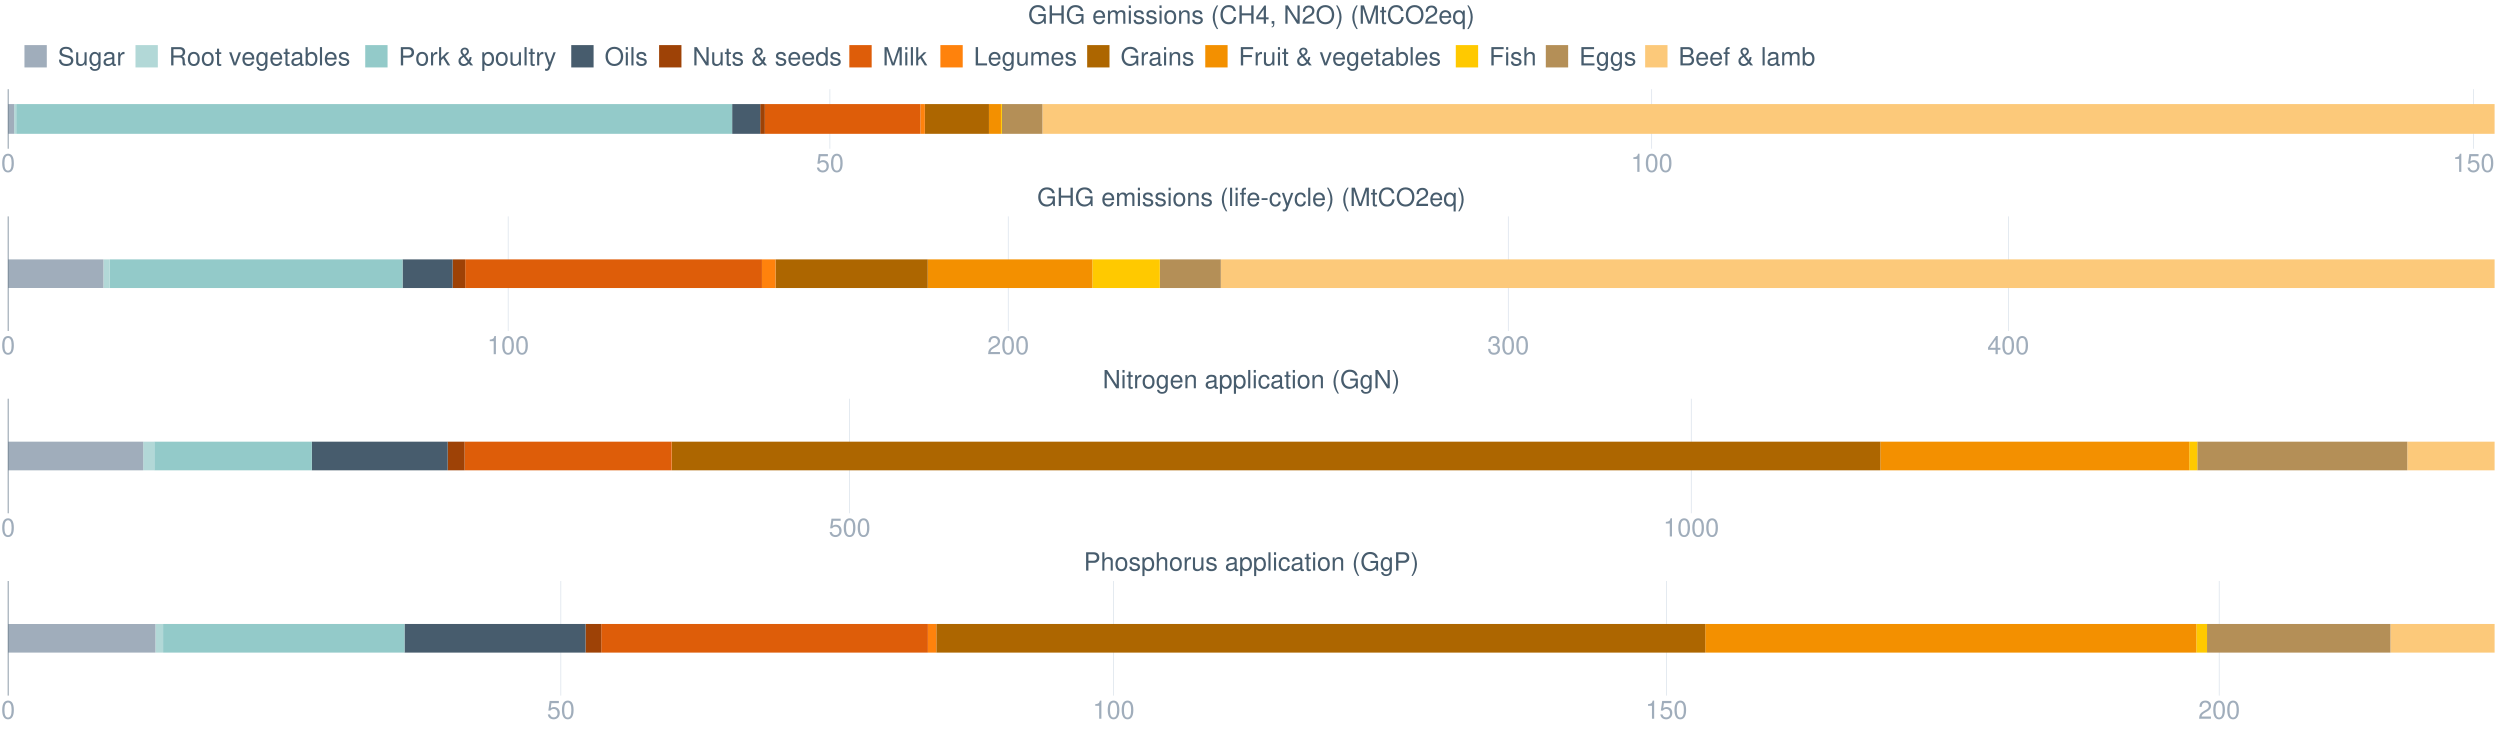 <?xml version="1.0" encoding="UTF-8"?>
<svg xmlns="http://www.w3.org/2000/svg" xmlns:xlink="http://www.w3.org/1999/xlink" width="2468.571pt" height="720pt" viewBox="0 0 2468.571 720" version="1.1">
<defs>
<g>
<symbol overflow="visible" id="glyph0-0">
<path style="stroke:none;" d=""/>
</symbol>
<symbol overflow="visible" id="glyph0-1">
<path style="stroke:none;" d="M 6.828 -17.938 C 5.188 -17.938 3.703 -17.188 2.781 -15.984 C 1.641 -14.391 1.062 -12.016 1.062 -8.688 C 1.062 -2.625 3.047 0.578 6.828 0.578 C 10.547 0.578 12.578 -2.625 12.578 -8.531 C 12.578 -12.016 12.031 -14.344 10.875 -15.984 C 9.953 -17.219 8.484 -17.938 6.828 -17.938 Z M 6.828 -16 C 9.188 -16 10.344 -13.594 10.344 -8.734 C 10.344 -3.625 9.203 -1.234 6.781 -1.234 C 4.469 -1.234 3.297 -3.719 3.297 -8.656 C 3.297 -13.594 4.469 -16 6.828 -16 Z M 6.828 -16 "/>
</symbol>
<symbol overflow="visible" id="glyph0-2">
<path style="stroke:none;" d="M 11.812 -17.594 L 2.734 -17.594 L 1.422 -8.016 L 3.422 -8.016 C 4.438 -9.234 5.281 -9.656 6.672 -9.656 C 9.031 -9.656 10.5 -8.047 10.5 -5.438 C 10.5 -2.906 9.031 -1.359 6.656 -1.359 C 4.734 -1.359 3.578 -2.328 3.047 -4.312 L 0.875 -4.312 C 1.172 -2.875 1.422 -2.188 1.938 -1.531 C 2.922 -0.203 4.719 0.578 6.703 0.578 C 10.25 0.578 12.734 -2.016 12.734 -5.734 C 12.734 -9.203 10.422 -11.594 7.047 -11.594 C 5.812 -11.594 4.812 -11.266 3.797 -10.516 L 4.484 -15.438 L 11.812 -15.438 Z M 11.812 -17.594 "/>
</symbol>
<symbol overflow="visible" id="glyph0-3">
<path style="stroke:none;" d="M 6.422 -12.781 L 6.422 0 L 8.609 0 L 8.609 -17.938 L 7.172 -17.938 C 6.406 -15.188 5.906 -14.812 2.531 -14.359 L 2.531 -12.781 Z M 6.422 -12.781 "/>
</symbol>
<symbol overflow="visible" id="glyph0-4">
<path style="stroke:none;" d="M 14.781 -12.781 C 14.781 -14.016 14.719 -14.359 14.312 -15.203 C 13.328 -17.297 11.219 -18.391 8.156 -18.391 C 4.188 -18.391 1.734 -16.344 1.734 -13.078 C 1.734 -10.875 2.906 -9.484 5.281 -8.859 L 9.781 -7.672 C 12.078 -7.078 13.094 -6.156 13.094 -4.734 C 13.094 -3.766 12.578 -2.781 11.812 -2.234 C 11.094 -1.719 9.953 -1.469 8.484 -1.469 C 6.5 -1.469 5.188 -1.938 4.312 -2.984 C 3.641 -3.766 3.344 -4.641 3.375 -5.75 L 1.188 -5.75 C 1.219 -4.094 1.531 -3 2.266 -2.016 C 3.5 -0.297 5.578 0.578 8.344 0.578 C 10.5 0.578 12.25 0.078 13.422 -0.812 C 14.641 -1.781 15.406 -3.406 15.406 -4.969 C 15.406 -7.203 14.016 -8.828 11.562 -9.5 L 7.016 -10.719 C 4.844 -11.312 4.047 -12.016 4.047 -13.406 C 4.047 -15.234 5.656 -16.453 8.094 -16.453 C 10.969 -16.453 12.578 -15.156 12.609 -12.781 Z M 14.781 -12.781 "/>
</symbol>
<symbol overflow="visible" id="glyph0-5">
<path style="stroke:none;" d="M 11.953 0 L 11.953 -13 L 9.906 -13 L 9.906 -5.625 C 9.906 -2.984 8.516 -1.234 6.359 -1.234 C 4.719 -1.234 3.672 -2.234 3.672 -3.797 L 3.672 -13 L 1.609 -13 L 1.609 -2.984 C 1.609 -0.812 3.219 0.578 5.75 0.578 C 7.672 0.578 8.891 -0.094 10.094 -1.812 L 10.094 0 Z M 11.953 0 "/>
</symbol>
<symbol overflow="visible" id="glyph0-6">
<path style="stroke:none;" d="M 10.031 -13 L 10.031 -11.109 C 8.984 -12.672 7.844 -13.375 6.203 -13.375 C 3.047 -13.375 0.875 -10.453 0.875 -6.281 C 0.875 -4.094 1.391 -2.5 2.5 -1.188 C 3.469 -0.047 4.719 0.578 6.047 0.578 C 7.625 0.578 8.734 -0.125 9.828 -1.766 L 9.828 -1.094 C 9.828 2.375 8.859 3.672 6.281 3.672 C 4.516 3.672 3.594 2.984 3.406 1.484 L 1.297 1.484 C 1.484 3.891 3.406 5.406 6.234 5.406 C 8.141 5.406 9.719 4.781 10.562 3.75 C 11.562 2.531 11.938 0.922 11.938 -2.141 L 11.938 -13 Z M 6.406 -11.469 C 8.578 -11.469 9.828 -9.625 9.828 -6.328 C 9.828 -3.172 8.562 -1.344 6.406 -1.344 C 4.266 -1.344 3.031 -3.203 3.031 -6.406 C 3.031 -9.578 4.266 -11.469 6.406 -11.469 Z M 6.406 -11.469 "/>
</symbol>
<symbol overflow="visible" id="glyph0-7">
<path style="stroke:none;" d="M 13.281 -1.219 C 13.047 -1.172 12.953 -1.172 12.828 -1.172 C 12.109 -1.172 11.719 -1.531 11.719 -2.188 L 11.719 -9.828 C 11.719 -12.141 10.031 -13.375 6.828 -13.375 C 4.906 -13.375 3.406 -12.828 2.5 -11.859 C 1.906 -11.188 1.656 -10.453 1.609 -9.156 L 3.703 -9.156 C 3.875 -10.75 4.812 -11.469 6.75 -11.469 C 8.641 -11.469 9.656 -10.766 9.656 -9.531 L 9.656 -8.984 C 9.625 -8.094 9.188 -7.766 7.5 -7.547 C 4.562 -7.172 4.125 -7.078 3.328 -6.75 C 1.812 -6.109 1.047 -4.969 1.047 -3.281 C 1.047 -0.922 2.688 0.578 5.312 0.578 C 6.953 0.578 8.266 0 9.719 -1.344 C 9.875 0 10.516 0.578 11.859 0.578 C 12.312 0.578 12.578 0.516 13.281 0.344 Z M 9.656 -4.094 C 9.656 -3.406 9.453 -2.984 8.828 -2.406 C 7.984 -1.641 6.969 -1.234 5.75 -1.234 C 4.141 -1.234 3.203 -2.016 3.203 -3.328 C 3.203 -4.688 4.094 -5.391 6.328 -5.703 C 8.531 -6 8.953 -6.109 9.656 -6.422 Z M 9.656 -4.094 "/>
</symbol>
<symbol overflow="visible" id="glyph0-8">
<path style="stroke:none;" d="M 1.719 -13 L 1.719 0 L 3.797 0 L 3.797 -6.75 C 3.828 -9.875 5.109 -11.266 7.969 -11.188 L 7.969 -13.297 C 7.625 -13.344 7.422 -13.375 7.172 -13.375 C 5.828 -13.375 4.812 -12.578 3.625 -10.641 L 3.625 -13 Z M 1.719 -13 "/>
</symbol>
<symbol overflow="visible" id="glyph0-9">
<path style="stroke:none;" d="M 4.609 -7.797 L 10.562 -7.797 C 12.625 -7.797 13.547 -6.797 13.547 -4.562 L 13.516 -2.953 C 13.516 -1.844 13.719 -0.75 14.047 0 L 16.844 0 L 16.844 -0.578 C 15.984 -1.172 15.812 -1.812 15.75 -4.219 C 15.734 -7.203 15.266 -8.094 13.297 -8.938 C 15.328 -9.953 16.156 -11.172 16.156 -13.25 C 16.156 -16.375 14.219 -18.094 10.641 -18.094 L 2.312 -18.094 L 2.312 0 L 4.609 0 Z M 4.609 -9.828 L 4.609 -16.047 L 10.203 -16.047 C 11.484 -16.047 12.234 -15.859 12.797 -15.359 C 13.422 -14.844 13.75 -14.016 13.75 -12.953 C 13.75 -10.797 12.656 -9.828 10.203 -9.828 Z M 4.609 -9.828 "/>
</symbol>
<symbol overflow="visible" id="glyph0-10">
<path style="stroke:none;" d="M 6.75 -13.375 C 3.078 -13.375 0.891 -10.766 0.891 -6.406 C 0.891 -2.016 3.078 0.578 6.781 0.578 C 10.453 0.578 12.656 -2.031 12.656 -6.297 C 12.656 -10.812 10.516 -13.375 6.75 -13.375 Z M 6.781 -11.469 C 9.109 -11.469 10.5 -9.547 10.5 -6.328 C 10.5 -3.25 9.062 -1.344 6.781 -1.344 C 4.469 -1.344 3.047 -3.25 3.047 -6.406 C 3.047 -9.547 4.469 -11.469 6.781 -11.469 Z M 6.781 -11.469 "/>
</symbol>
<symbol overflow="visible" id="glyph0-11">
<path style="stroke:none;" d="M 6.297 -13 L 4.172 -13 L 4.172 -16.578 L 2.109 -16.578 L 2.109 -13 L 0.344 -13 L 0.344 -11.312 L 2.109 -11.312 L 2.109 -1.484 C 2.109 -0.156 3 0.578 4.609 0.578 C 5.156 0.578 5.609 0.516 6.297 0.391 L 6.297 -1.344 C 6 -1.266 5.734 -1.234 5.312 -1.234 C 4.422 -1.234 4.172 -1.484 4.172 -2.406 L 4.172 -11.312 L 6.297 -11.312 Z M 6.297 -13 "/>
</symbol>
<symbol overflow="visible" id="glyph0-12">
<path style="stroke:none;" d=""/>
</symbol>
<symbol overflow="visible" id="glyph0-13">
<path style="stroke:none;" d="M 7.078 0 L 12.062 -13 L 9.719 -13 L 6.047 -2.453 L 2.578 -13 L 0.25 -13 L 4.812 0 Z M 7.078 0 "/>
</symbol>
<symbol overflow="visible" id="glyph0-14">
<path style="stroke:none;" d="M 12.734 -5.812 C 12.734 -7.797 12.578 -8.984 12.203 -9.953 C 11.359 -12.078 9.375 -13.375 6.953 -13.375 C 3.328 -13.375 1 -10.625 1 -6.328 C 1 -2.031 3.219 0.578 6.891 0.578 C 9.875 0.578 11.938 -1.109 12.453 -3.938 L 10.375 -3.938 C 9.797 -2.234 8.641 -1.344 6.969 -1.344 C 5.656 -1.344 4.547 -1.938 3.844 -3.031 C 3.344 -3.766 3.172 -4.516 3.156 -5.812 Z M 3.203 -7.5 C 3.375 -9.906 4.844 -11.469 6.922 -11.469 C 9.031 -11.469 10.5 -9.828 10.5 -7.5 Z M 3.203 -7.5 "/>
</symbol>
<symbol overflow="visible" id="glyph0-15">
<path style="stroke:none;" d="M 1.344 -18.094 L 1.344 0 L 3.203 0 L 3.203 -1.656 C 4.188 -0.156 5.516 0.578 7.312 0.578 C 10.75 0.578 12.984 -2.234 12.984 -6.547 C 12.984 -10.766 10.875 -13.375 7.422 -13.375 C 5.625 -13.375 4.359 -12.703 3.406 -11.234 L 3.406 -18.094 Z M 7.016 -11.438 C 9.328 -11.438 10.812 -9.422 10.812 -6.328 C 10.812 -3.375 9.281 -1.359 7.016 -1.359 C 4.812 -1.359 3.406 -3.344 3.406 -6.406 C 3.406 -9.453 4.812 -11.438 7.016 -11.438 Z M 7.016 -11.438 "/>
</symbol>
<symbol overflow="visible" id="glyph0-16">
<path style="stroke:none;" d="M 3.766 -18.094 L 1.688 -18.094 L 1.688 0 L 3.766 0 Z M 3.766 -18.094 "/>
</symbol>
<symbol overflow="visible" id="glyph0-17">
<path style="stroke:none;" d="M 10.875 -9.375 C 10.844 -11.938 9.156 -13.375 6.156 -13.375 C 3.125 -13.375 1.172 -11.812 1.172 -9.406 C 1.172 -7.375 2.203 -6.406 5.281 -5.656 L 7.219 -5.188 C 8.656 -4.844 9.234 -4.312 9.234 -3.406 C 9.234 -2.156 8.016 -1.344 6.203 -1.344 C 5.094 -1.344 4.141 -1.656 3.625 -2.203 C 3.297 -2.578 3.156 -2.953 3.031 -3.875 L 0.844 -3.875 C 0.938 -0.875 2.625 0.578 6.031 0.578 C 9.297 0.578 11.391 -1.047 11.391 -3.547 C 11.391 -5.484 10.297 -6.547 7.719 -7.172 L 5.734 -7.641 C 4.047 -8.047 3.328 -8.578 3.328 -9.5 C 3.328 -10.719 4.391 -11.469 6.078 -11.469 C 7.734 -11.469 8.641 -10.75 8.688 -9.375 Z M 10.875 -9.375 "/>
</symbol>
<symbol overflow="visible" id="glyph0-18">
<path style="stroke:none;" d="M 4.562 -7.672 L 10.25 -7.672 C 11.656 -7.672 12.781 -8.094 13.75 -8.953 C 14.844 -9.953 15.312 -11.109 15.312 -12.781 C 15.312 -16.172 13.297 -18.094 9.719 -18.094 L 2.266 -18.094 L 2.266 0 L 4.562 0 Z M 4.562 -9.703 L 4.562 -16.047 L 9.375 -16.047 C 11.594 -16.047 12.906 -14.859 12.906 -12.875 C 12.906 -10.891 11.594 -9.703 9.375 -9.703 Z M 4.562 -9.703 "/>
</symbol>
<symbol overflow="visible" id="glyph0-19">
<path style="stroke:none;" d="M 3.5 -18.094 L 1.438 -18.094 L 1.438 0 L 3.5 0 L 3.5 -5.062 L 5.516 -7.047 L 9.906 0 L 12.453 0 L 7.141 -8.516 L 11.656 -13 L 9 -13 L 3.5 -7.5 Z M 3.5 -18.094 "/>
</symbol>
<symbol overflow="visible" id="glyph0-20">
<path style="stroke:none;" d="M 12.234 -8.281 C 12.25 -7.391 11.953 -6.203 11.469 -5.328 L 8.156 -9.375 C 10.75 -10.844 11.594 -11.906 11.594 -13.703 C 11.594 -15.984 9.906 -17.594 7.547 -17.594 C 5.156 -17.594 3.297 -15.875 3.297 -13.703 C 3.297 -12.531 3.75 -11.609 5.312 -9.656 C 2.203 -7.859 1.297 -6.656 1.297 -4.359 C 1.297 -1.391 3.328 0.578 6.375 0.578 C 7.625 0.578 8.766 0.266 9.656 -0.297 C 10.172 -0.641 10.594 -1 11.562 -1.938 L 13.094 0 L 15.812 0 L 12.781 -3.75 C 13.703 -5.156 14.219 -6.797 14.219 -8.281 Z M 7.078 -10.688 C 5.562 -12.438 5.328 -12.828 5.328 -13.719 C 5.328 -15.016 6.172 -15.859 7.469 -15.859 C 8.703 -15.859 9.625 -14.969 9.625 -13.75 C 9.625 -12.656 8.953 -11.859 7.078 -10.688 Z M 10.375 -3.406 C 8.984 -1.938 7.922 -1.359 6.625 -1.359 C 4.844 -1.359 3.375 -2.781 3.375 -4.547 C 3.375 -5.938 4.141 -6.922 6.406 -8.359 Z M 10.375 -3.406 "/>
</symbol>
<symbol overflow="visible" id="glyph0-21">
<path style="stroke:none;" d="M 1.344 5.406 L 3.422 5.406 L 3.422 -1.359 C 4.516 -0.031 5.734 0.578 7.422 0.578 C 10.797 0.578 12.984 -2.141 12.984 -6.281 C 12.984 -10.641 10.844 -13.375 7.391 -13.375 C 5.625 -13.375 4.219 -12.578 3.25 -11.047 L 3.25 -13 L 1.344 -13 Z M 7.047 -11.438 C 9.328 -11.438 10.812 -9.422 10.812 -6.328 C 10.812 -3.375 9.297 -1.359 7.047 -1.359 C 4.844 -1.359 3.422 -3.344 3.422 -6.406 C 3.422 -9.453 4.844 -11.438 7.047 -11.438 Z M 7.047 -11.438 "/>
</symbol>
<symbol overflow="visible" id="glyph0-22">
<path style="stroke:none;" d="M 9.625 -13 L 6.031 -2.875 L 2.703 -13 L 0.5 -13 L 4.891 0.047 L 4.094 2.109 C 3.75 3.031 3.297 3.375 2.438 3.375 C 2.078 3.375 1.781 3.328 1.344 3.219 L 1.344 5.094 C 1.766 5.312 2.188 5.406 2.734 5.406 C 3.406 5.406 4.125 5.188 4.672 4.781 C 5.312 4.312 5.688 3.766 6.078 2.734 L 11.859 -13 Z M 9.625 -13 "/>
</symbol>
<symbol overflow="visible" id="glyph0-23">
<path style="stroke:none;" d="M 9.656 -18.391 C 4.469 -18.391 0.938 -14.562 0.938 -8.906 C 0.938 -3.219 4.438 0.578 9.672 0.578 C 11.891 0.578 13.828 -0.094 15.281 -1.344 C 17.25 -3 18.406 -5.812 18.406 -8.766 C 18.406 -14.594 14.969 -18.391 9.656 -18.391 Z M 9.656 -16.344 C 13.578 -16.344 16.109 -13.406 16.109 -8.812 C 16.109 -4.438 13.5 -1.469 9.672 -1.469 C 5.812 -1.469 3.25 -4.438 3.25 -8.906 C 3.25 -13.375 5.812 -16.344 9.656 -16.344 Z M 9.656 -16.344 "/>
</symbol>
<symbol overflow="visible" id="glyph0-24">
<path style="stroke:none;" d="M 3.719 -13 L 1.656 -13 L 1.656 0 L 3.719 0 Z M 3.719 -18.094 L 1.641 -18.094 L 1.641 -15.484 L 3.719 -15.484 Z M 3.719 -18.094 "/>
</symbol>
<symbol overflow="visible" id="glyph0-25">
<path style="stroke:none;" d="M 16.031 -18.094 L 13.844 -18.094 L 13.844 -3.297 L 4.391 -18.094 L 1.891 -18.094 L 1.891 0 L 4.062 0 L 4.062 -14.672 L 13.422 0 L 16.031 0 Z M 16.031 -18.094 "/>
</symbol>
<symbol overflow="visible" id="glyph0-26">
<path style="stroke:none;" d="M 12.281 -18.094 L 10.219 -18.094 L 10.219 -11.359 C 9.359 -12.672 7.969 -13.375 6.234 -13.375 C 2.859 -13.375 0.641 -10.672 0.641 -6.531 C 0.641 -2.141 2.781 0.578 6.297 0.578 C 8.094 0.578 9.328 -0.094 10.453 -1.719 L 10.453 0 L 12.281 0 Z M 6.578 -11.438 C 8.812 -11.438 10.219 -9.484 10.219 -6.359 C 10.219 -3.344 8.781 -1.359 6.594 -1.359 C 4.312 -1.359 2.797 -3.375 2.797 -6.406 C 2.797 -9.422 4.312 -11.438 6.578 -11.438 Z M 6.578 -11.438 "/>
</symbol>
<symbol overflow="visible" id="glyph0-27">
<path style="stroke:none;" d="M 11.609 0 L 16.703 -15.156 L 16.703 0 L 18.875 0 L 18.875 -18.094 L 15.688 -18.094 L 10.422 -2.328 L 5.062 -18.094 L 1.859 -18.094 L 1.859 0 L 4.047 0 L 4.047 -15.156 L 9.188 0 Z M 11.609 0 "/>
</symbol>
<symbol overflow="visible" id="glyph0-28">
<path style="stroke:none;" d="M 4.297 -18.094 L 1.984 -18.094 L 1.984 0 L 13.219 0 L 13.219 -2.031 L 4.297 -2.031 Z M 4.297 -18.094 "/>
</symbol>
<symbol overflow="visible" id="glyph0-29">
<path style="stroke:none;" d="M 1.734 -13 L 1.734 0 L 3.828 0 L 3.828 -8.156 C 3.828 -10.047 5.188 -11.562 6.875 -11.562 C 8.406 -11.562 9.281 -10.625 9.281 -8.953 L 9.281 0 L 11.359 0 L 11.359 -8.156 C 11.359 -10.047 12.734 -11.562 14.422 -11.562 C 15.922 -11.562 16.828 -10.594 16.828 -8.953 L 16.828 0 L 18.906 0 L 18.906 -9.75 C 18.906 -12.078 17.562 -13.375 15.141 -13.375 C 13.406 -13.375 12.359 -12.859 11.141 -11.391 C 10.375 -12.781 9.328 -13.375 7.641 -13.375 C 5.906 -13.375 4.734 -12.734 3.641 -11.172 L 3.641 -13 Z M 1.734 -13 "/>
</symbol>
<symbol overflow="visible" id="glyph0-30">
<path style="stroke:none;" d="M 17.594 -9.547 L 10.047 -9.547 L 10.047 -7.516 L 15.562 -7.516 L 15.562 -7.016 C 15.562 -3.797 13.172 -1.469 9.875 -1.469 C 8.047 -1.469 6.375 -2.141 5.312 -3.297 C 4.125 -4.594 3.406 -6.75 3.406 -8.984 C 3.406 -13.422 5.938 -16.344 9.75 -16.344 C 12.5 -16.344 14.484 -14.938 14.984 -12.609 L 17.344 -12.609 C 16.703 -16.281 13.922 -18.391 9.781 -18.391 C 7.562 -18.391 5.781 -17.812 4.359 -16.656 C 2.266 -14.906 1.094 -12.109 1.094 -8.859 C 1.094 -3.297 4.484 0.578 9.375 0.578 C 11.828 0.578 13.766 -0.344 15.562 -2.312 L 16.125 0.094 L 17.594 0.094 Z M 17.594 -9.547 "/>
</symbol>
<symbol overflow="visible" id="glyph0-31">
<path style="stroke:none;" d="M 1.734 -13 L 1.734 0 L 3.828 0 L 3.828 -7.172 C 3.828 -9.828 5.203 -11.562 7.344 -11.562 C 8.984 -11.562 10.031 -10.562 10.031 -9 L 10.031 0 L 12.078 0 L 12.078 -9.828 C 12.078 -11.984 10.469 -13.375 7.969 -13.375 C 6.031 -13.375 4.781 -12.625 3.641 -10.812 L 3.641 -13 Z M 1.734 -13 "/>
</symbol>
<symbol overflow="visible" id="glyph0-32">
<path style="stroke:none;" d="M 4.547 -8.234 L 13.172 -8.234 L 13.172 -10.266 L 4.547 -10.266 L 4.547 -16.047 L 14.359 -16.047 L 14.359 -18.094 L 2.234 -18.094 L 2.234 0 L 4.547 0 Z M 4.547 -8.234 "/>
</symbol>
<symbol overflow="visible" id="glyph0-33">
<path style="stroke:none;" d="M 1.734 -18.094 L 1.734 0 L 3.797 0 L 3.797 -7.172 C 3.797 -9.828 5.188 -11.562 7.312 -11.562 C 8.016 -11.562 8.656 -11.359 9.156 -10.984 C 9.75 -10.547 10 -9.922 10 -9 L 10 0 L 12.062 0 L 12.062 -9.828 C 12.062 -12.016 10.5 -13.375 7.969 -13.375 C 6.125 -13.375 5.016 -12.797 3.797 -11.219 L 3.797 -18.094 Z M 1.734 -18.094 "/>
</symbol>
<symbol overflow="visible" id="glyph0-34">
<path style="stroke:none;" d="M 4.547 -8.234 L 14.391 -8.234 L 14.391 -10.266 L 4.547 -10.266 L 4.547 -16.047 L 14.766 -16.047 L 14.766 -18.094 L 2.234 -18.094 L 2.234 0 L 15.203 0 L 15.203 -2.031 L 4.547 -2.031 Z M 4.547 -8.234 "/>
</symbol>
<symbol overflow="visible" id="glyph0-35">
<path style="stroke:none;" d="M 1.953 0 L 10.125 0 C 11.828 0 13.094 -0.469 14.062 -1.516 C 14.969 -2.453 15.453 -3.75 15.453 -5.156 C 15.453 -7.344 14.469 -8.656 12.156 -9.547 C 13.828 -10.328 14.672 -11.641 14.672 -13.5 C 14.672 -14.844 14.172 -15.984 13.219 -16.828 C 12.25 -17.688 11.047 -18.094 9.297 -18.094 L 1.953 -18.094 Z M 4.266 -10.297 L 4.266 -16.047 L 8.734 -16.047 C 10.031 -16.047 10.75 -15.875 11.359 -15.406 C 12.016 -14.906 12.359 -14.172 12.359 -13.172 C 12.359 -12.188 12.016 -11.438 11.359 -10.938 C 10.75 -10.469 10.031 -10.297 8.734 -10.297 Z M 4.266 -2.031 L 4.266 -8.266 L 9.906 -8.266 C 11.938 -8.266 13.156 -7.094 13.156 -5.141 C 13.156 -3.203 11.938 -2.031 9.906 -2.031 Z M 4.266 -2.031 "/>
</symbol>
<symbol overflow="visible" id="glyph0-36">
<path style="stroke:none;" d="M 6.406 -13 L 4.25 -13 L 4.25 -15.031 C 4.25 -15.906 4.719 -16.344 5.688 -16.344 C 5.859 -16.344 5.938 -16.344 6.406 -16.328 L 6.406 -18.031 C 5.938 -18.141 5.656 -18.156 5.234 -18.156 C 3.328 -18.156 2.188 -17.078 2.188 -15.203 L 2.188 -13 L 0.453 -13 L 0.453 -11.312 L 2.188 -11.312 L 2.188 0 L 4.25 0 L 4.25 -11.312 L 6.406 -11.312 Z M 6.406 -13 "/>
</symbol>
<symbol overflow="visible" id="glyph0-37">
<path style="stroke:none;" d="M 13.672 -8.234 L 13.672 0 L 15.984 0 L 15.984 -18.094 L 13.672 -18.094 L 13.672 -10.266 L 4.359 -10.266 L 4.359 -18.094 L 2.062 -18.094 L 2.062 0 L 4.359 0 L 4.359 -8.234 Z M 13.672 -8.234 "/>
</symbol>
<symbol overflow="visible" id="glyph0-38">
<path style="stroke:none;" d="M 5.859 -18.094 C 3.375 -14.844 1.812 -10.328 1.812 -6.422 C 1.812 -2.5 3.375 2.016 5.859 5.266 L 7.219 5.266 C 5.031 1.719 3.828 -2.453 3.828 -6.422 C 3.828 -10.375 5.031 -14.562 7.219 -18.094 Z M 5.859 -18.094 "/>
</symbol>
<symbol overflow="visible" id="glyph0-39">
<path style="stroke:none;" d="M 16.422 -12.484 C 15.703 -16.453 13.422 -18.391 9.453 -18.391 C 7.016 -18.391 5.062 -17.609 3.719 -16.125 C 2.078 -14.344 1.188 -11.766 1.188 -8.828 C 1.188 -5.859 2.109 -3.297 3.797 -1.531 C 5.203 -0.094 7 0.578 9.359 0.578 C 13.766 0.578 16.25 -1.812 16.797 -6.594 L 14.422 -6.594 C 14.219 -5.359 13.969 -4.516 13.594 -3.797 C 12.859 -2.312 11.312 -1.469 9.375 -1.469 C 5.781 -1.469 3.5 -4.344 3.5 -8.859 C 3.5 -13.5 5.656 -16.344 9.188 -16.344 C 10.641 -16.344 12.016 -15.922 12.75 -15.203 C 13.422 -14.594 13.797 -13.844 14.062 -12.484 Z M 16.422 -12.484 "/>
</symbol>
<symbol overflow="visible" id="glyph0-40">
<path style="stroke:none;" d="M 8.109 -4.344 L 8.109 0 L 10.297 0 L 10.297 -4.344 L 12.906 -4.344 L 12.906 -6.297 L 10.297 -6.297 L 10.297 -17.938 L 8.688 -17.938 L 0.688 -6.656 L 0.688 -4.344 Z M 8.109 -6.297 L 2.609 -6.297 L 8.109 -14.219 Z M 8.109 -6.297 "/>
</symbol>
<symbol overflow="visible" id="glyph0-41">
<path style="stroke:none;" d="M 2.156 -2.578 L 2.156 0 L 3.641 0 L 3.641 0.453 C 3.641 2.156 3.328 2.656 2.156 2.703 L 2.156 3.641 C 3.797 3.703 4.766 2.5 4.766 0.391 L 4.766 -2.578 Z M 2.156 -2.578 "/>
</symbol>
<symbol overflow="visible" id="glyph0-42">
<path style="stroke:none;" d="M 12.562 -2.156 L 3.297 -2.156 C 3.516 -3.641 4.312 -4.594 6.469 -5.906 L 8.953 -7.297 C 11.406 -8.656 12.672 -10.5 12.672 -12.703 C 12.672 -14.188 12.078 -15.578 11.047 -16.547 C 10 -17.5 8.703 -17.938 7.047 -17.938 C 4.812 -17.938 3.156 -17.141 2.188 -15.609 C 1.562 -14.672 1.297 -13.547 1.234 -11.734 L 3.422 -11.734 C 3.5 -12.953 3.641 -13.672 3.938 -14.266 C 4.516 -15.359 5.656 -16.031 6.969 -16.031 C 8.953 -16.031 10.453 -14.594 10.453 -12.656 C 10.453 -11.219 9.625 -9.969 8.062 -9.078 L 5.781 -7.734 C 2.109 -5.625 1.047 -3.938 0.844 -0.031 L 12.562 -0.031 Z M 12.562 -2.156 "/>
</symbol>
<symbol overflow="visible" id="glyph0-43">
<path style="stroke:none;" d="M 2.312 5.266 C 4.781 2.016 6.359 -2.5 6.359 -6.406 C 6.359 -10.328 4.781 -14.844 2.312 -18.094 L 0.938 -18.094 C 3.125 -14.547 4.344 -10.375 4.344 -6.406 C 4.344 -2.453 3.125 1.734 0.938 5.266 Z M 2.312 5.266 "/>
</symbol>
<symbol overflow="visible" id="glyph0-44">
<path style="stroke:none;" d="M 12.281 5.406 L 12.281 -13 L 10.453 -13 L 10.453 -11.266 C 9.484 -12.625 8.016 -13.375 6.297 -13.375 C 2.875 -13.375 0.641 -10.562 0.641 -6.25 C 0.641 -2.031 2.75 0.578 6.203 0.578 C 8.016 0.578 9.25 -0.078 10.219 -1.484 L 10.219 5.406 Z M 6.594 -11.438 C 8.812 -11.438 10.219 -9.484 10.219 -6.328 C 10.219 -3.344 8.781 -1.359 6.594 -1.359 C 4.312 -1.359 2.797 -3.375 2.797 -6.406 C 2.797 -9.422 4.312 -11.438 6.594 -11.438 Z M 6.594 -11.438 "/>
</symbol>
<symbol overflow="visible" id="glyph0-45">
<path style="stroke:none;" d="M 5.484 -8.266 L 6.672 -8.266 C 9.062 -8.266 10.328 -7.141 10.328 -4.984 C 10.328 -2.734 8.953 -1.359 6.703 -1.359 C 4.297 -1.359 3.125 -2.578 2.984 -5.203 L 0.797 -5.203 C 0.891 -3.766 1.141 -2.828 1.562 -2.031 C 2.484 -0.297 4.188 0.578 6.594 0.578 C 10.219 0.578 12.562 -1.609 12.562 -5.016 C 12.562 -7.297 11.688 -8.531 9.578 -9.281 C 11.219 -9.953 12.031 -11.188 12.031 -13 C 12.031 -16.078 10.031 -17.938 6.672 -17.938 C 3.125 -17.938 1.234 -15.953 1.172 -12.156 L 3.344 -12.156 C 3.375 -13.25 3.469 -13.875 3.75 -14.422 C 4.25 -15.438 5.328 -16.031 6.703 -16.031 C 8.641 -16.031 9.797 -14.859 9.797 -12.922 C 9.797 -11.656 9.359 -10.891 8.391 -10.469 C 7.797 -10.219 7 -10.125 5.484 -10.094 Z M 5.484 -8.266 "/>
</symbol>
<symbol overflow="visible" id="glyph0-46">
<path style="stroke:none;" d="M 7.047 -7.734 L 1.141 -7.734 L 1.141 -5.953 L 7.047 -5.953 Z M 7.047 -7.734 "/>
</symbol>
<symbol overflow="visible" id="glyph0-47">
<path style="stroke:none;" d="M 11.688 -8.641 C 11.594 -9.906 11.312 -10.719 10.812 -11.438 C 9.922 -12.656 8.359 -13.375 6.547 -13.375 C 3.031 -13.375 0.766 -10.594 0.766 -6.281 C 0.766 -2.078 3 0.578 6.531 0.578 C 9.625 0.578 11.594 -1.297 11.828 -4.469 L 9.75 -4.469 C 9.406 -2.375 8.344 -1.344 6.578 -1.344 C 4.297 -1.344 2.922 -3.203 2.922 -6.281 C 2.922 -9.531 4.266 -11.469 6.531 -11.469 C 8.266 -11.469 9.359 -10.453 9.609 -8.641 Z M 11.688 -8.641 "/>
</symbol>
</g>
<clipPath id="clip1">
  <path d="M 7.992 88.074 L 9 88.074 L 9 147.836 L 7.992 147.836 Z M 7.992 88.074 "/>
</clipPath>
<clipPath id="clip2">
  <path d="M 819 88.074 L 820 88.074 L 820 147.836 L 819 147.836 Z M 819 88.074 "/>
</clipPath>
<clipPath id="clip3">
  <path d="M 1630 88.074 L 1632 88.074 L 1632 147.836 L 1630 147.836 Z M 1630 88.074 "/>
</clipPath>
<clipPath id="clip4">
  <path d="M 2442 88.074 L 2443 88.074 L 2443 147.836 L 2442 147.836 Z M 2442 88.074 "/>
</clipPath>
<clipPath id="clip5">
  <path d="M 7.992 102 L 14 102 L 14 133 L 7.992 133 Z M 7.992 102 "/>
</clipPath>
<clipPath id="clip6">
  <path d="M 7.992 213.695 L 9 213.695 L 9 327.836 L 7.992 327.836 Z M 7.992 213.695 "/>
</clipPath>
<clipPath id="clip7">
  <path d="M 501 213.695 L 503 213.695 L 503 327.836 L 501 327.836 Z M 501 213.695 "/>
</clipPath>
<clipPath id="clip8">
  <path d="M 995 213.695 L 996 213.695 L 996 327.836 L 995 327.836 Z M 995 213.695 "/>
</clipPath>
<clipPath id="clip9">
  <path d="M 1489 213.695 L 1490 213.695 L 1490 327.836 L 1489 327.836 Z M 1489 213.695 "/>
</clipPath>
<clipPath id="clip10">
  <path d="M 1982 213.695 L 1984 213.695 L 1984 327.836 L 1982 327.836 Z M 1982 213.695 "/>
</clipPath>
<clipPath id="clip11">
  <path d="M 7.992 256 L 103 256 L 103 285 L 7.992 285 Z M 7.992 256 "/>
</clipPath>
<clipPath id="clip12">
  <path d="M 7.992 393.695 L 9 393.695 L 9 507.836 L 7.992 507.836 Z M 7.992 393.695 "/>
</clipPath>
<clipPath id="clip13">
  <path d="M 838 393.695 L 840 393.695 L 840 507.836 L 838 507.836 Z M 838 393.695 "/>
</clipPath>
<clipPath id="clip14">
  <path d="M 1669 393.695 L 1671 393.695 L 1671 507.836 L 1669 507.836 Z M 1669 393.695 "/>
</clipPath>
<clipPath id="clip15">
  <path d="M 7.992 436 L 142 436 L 142 465 L 7.992 465 Z M 7.992 436 "/>
</clipPath>
<clipPath id="clip16">
  <path d="M 7.992 573.695 L 9 573.695 L 9 687.836 L 7.992 687.836 Z M 7.992 573.695 "/>
</clipPath>
<clipPath id="clip17">
  <path d="M 553 573.695 L 555 573.695 L 555 687.836 L 553 687.836 Z M 553 573.695 "/>
</clipPath>
<clipPath id="clip18">
  <path d="M 1099 573.695 L 1100 573.695 L 1100 687.836 L 1099 687.836 Z M 1099 573.695 "/>
</clipPath>
<clipPath id="clip19">
  <path d="M 1645 573.695 L 1646 573.695 L 1646 687.836 L 1645 687.836 Z M 1645 573.695 "/>
</clipPath>
<clipPath id="clip20">
  <path d="M 2190 573.695 L 2192 573.695 L 2192 687.836 L 2190 687.836 Z M 2190 573.695 "/>
</clipPath>
<clipPath id="clip21">
  <path d="M 7.992 616 L 154 616 L 154 645 L 7.992 645 Z M 7.992 616 "/>
</clipPath>
</defs>
<g id="surface20522">
<g clip-path="url(#clip1)" clip-rule="nonzero">
<path style="fill:none;stroke-width:0.553;stroke-linecap:butt;stroke-linejoin:round;stroke:rgb(81.176%,85.098%,89.804%);stroke-opacity:1;stroke-miterlimit:10;" d="M 7.992 146.836 L 7.992 88.074 "/>
</g>
<g clip-path="url(#clip2)" clip-rule="nonzero">
<path style="fill:none;stroke-width:0.553;stroke-linecap:butt;stroke-linejoin:round;stroke:rgb(81.176%,85.098%,89.804%);stroke-opacity:1;stroke-miterlimit:10;" d="M 819.48 146.836 L 819.48 88.074 "/>
</g>
<g clip-path="url(#clip3)" clip-rule="nonzero">
<path style="fill:none;stroke-width:0.553;stroke-linecap:butt;stroke-linejoin:round;stroke:rgb(81.176%,85.098%,89.804%);stroke-opacity:1;stroke-miterlimit:10;" d="M 1630.973 146.836 L 1630.973 88.074 "/>
</g>
<g clip-path="url(#clip4)" clip-rule="nonzero">
<path style="fill:none;stroke-width:0.553;stroke-linecap:butt;stroke-linejoin:round;stroke:rgb(81.176%,85.098%,89.804%);stroke-opacity:1;stroke-miterlimit:10;" d="M 2442.465 146.836 L 2442.465 88.074 "/>
</g>
<path style=" stroke:none;fill-rule:nonzero;fill:rgb(98.824%,78.824%,47.843%);fill-opacity:1;" d="M 1029.293 102.766 L 2463.242 102.766 L 2463.242 132.145 L 1029.293 132.145 Z M 1029.293 102.766 "/>
<path style=" stroke:none;fill-rule:nonzero;fill:rgb(70.588%,56.078%,34.118%);fill-opacity:1;" d="M 989.336 102.766 L 1029.293 102.766 L 1029.293 132.145 L 989.336 132.145 Z M 989.336 102.766 "/>
<path style=" stroke:none;fill-rule:nonzero;fill:rgb(100%,78.824%,0%);fill-opacity:1;" d="M 988.383 102.766 L 989.336 102.766 L 989.336 132.145 L 988.383 132.145 Z M 988.383 102.766 "/>
<path style=" stroke:none;fill-rule:nonzero;fill:rgb(95.294%,56.471%,0%);fill-opacity:1;" d="M 976.512 102.766 L 988.383 102.766 L 988.383 132.145 L 976.512 132.145 Z M 976.512 102.766 "/>
<path style=" stroke:none;fill-rule:nonzero;fill:rgb(67.843%,40%,0%);fill-opacity:1;" d="M 913.234 102.766 L 976.512 102.766 L 976.512 132.145 L 913.234 132.145 Z M 913.234 102.766 "/>
<path style=" stroke:none;fill-rule:nonzero;fill:rgb(100%,50.98%,4.706%);fill-opacity:1;" d="M 908.895 102.766 L 913.234 102.766 L 913.234 132.145 L 908.895 132.145 Z M 908.895 102.766 "/>
<path style=" stroke:none;fill-rule:nonzero;fill:rgb(87.059%,36.471%,3.529%);fill-opacity:1;" d="M 755.219 102.766 L 908.898 102.766 L 908.898 132.145 L 755.219 132.145 Z M 755.219 102.766 "/>
<path style=" stroke:none;fill-rule:nonzero;fill:rgb(61.961%,25.882%,2.353%);fill-opacity:1;" d="M 750.652 102.766 L 755.215 102.766 L 755.215 132.145 L 750.652 132.145 Z M 750.652 102.766 "/>
<path style=" stroke:none;fill-rule:nonzero;fill:rgb(27.843%,36.078%,42.745%);fill-opacity:1;" d="M 722.945 102.766 L 750.656 102.766 L 750.656 132.145 L 722.945 132.145 Z M 722.945 102.766 "/>
<path style=" stroke:none;fill-rule:nonzero;fill:rgb(57.647%,79.216%,78.824%);fill-opacity:1;" d="M 15.996 102.766 L 722.945 102.766 L 722.945 132.145 L 15.996 132.145 Z M 15.996 102.766 "/>
<path style=" stroke:none;fill-rule:nonzero;fill:rgb(69.804%,84.706%,84.314%);fill-opacity:1;" d="M 13.992 102.766 L 15.992 102.766 L 15.992 132.145 L 13.992 132.145 Z M 13.992 102.766 "/>
<g clip-path="url(#clip5)" clip-rule="nonzero">
<path style=" stroke:none;fill-rule:nonzero;fill:rgb(62.745%,67.843%,73.333%);fill-opacity:1;" d="M 7.992 102.766 L 13.996 102.766 L 13.996 132.145 L 7.992 132.145 Z M 7.992 102.766 "/>
</g>
<path style="fill:none;stroke-width:0.553;stroke-linecap:butt;stroke-linejoin:round;stroke:rgb(27.843%,36.078%,42.745%);stroke-opacity:1;stroke-miterlimit:10;" d="M 7.992 146.836 L 7.992 88.074 "/>
<g style="fill:rgb(62.745%,67.843%,73.333%);fill-opacity:1;">
  <use xlink:href="#glyph0-1" x="1.098" y="169.715"/>
</g>
<g style="fill:rgb(62.745%,67.843%,73.333%);fill-opacity:1;">
  <use xlink:href="#glyph0-2" x="805.688" y="169.715"/>
  <use xlink:href="#glyph0-1" x="819.479" y="169.715"/>
</g>
<g style="fill:rgb(62.745%,67.843%,73.333%);fill-opacity:1;">
  <use xlink:href="#glyph0-3" x="1610.285" y="169.715"/>
  <use xlink:href="#glyph0-1" x="1624.077" y="169.715"/>
  <use xlink:href="#glyph0-1" x="1637.869" y="169.715"/>
</g>
<g style="fill:rgb(62.745%,67.843%,73.333%);fill-opacity:1;">
  <use xlink:href="#glyph0-3" x="2421.777" y="169.715"/>
  <use xlink:href="#glyph0-2" x="2435.569" y="169.715"/>
  <use xlink:href="#glyph0-1" x="2449.361" y="169.715"/>
</g>
<path style=" stroke:none;fill-rule:nonzero;fill:rgb(62.745%,67.843%,73.333%);fill-opacity:1;" d="M 24.148 44.527 L 46.211 44.527 L 46.211 66.59 L 24.148 66.59 Z M 24.148 44.527 "/>
<path style=" stroke:none;fill-rule:nonzero;fill:rgb(69.804%,84.706%,84.314%);fill-opacity:1;" d="M 133.789 44.527 L 155.852 44.527 L 155.852 66.59 L 133.789 66.59 Z M 133.789 44.527 "/>
<path style=" stroke:none;fill-rule:nonzero;fill:rgb(57.647%,79.216%,78.824%);fill-opacity:1;" d="M 360.633 44.527 L 382.695 44.527 L 382.695 66.59 L 360.633 66.59 Z M 360.633 44.527 "/>
<path style=" stroke:none;fill-rule:nonzero;fill:rgb(27.843%,36.078%,42.745%);fill-opacity:1;" d="M 564.07 44.527 L 586.133 44.527 L 586.133 66.59 L 564.07 66.59 Z M 564.07 44.527 "/>
<path style=" stroke:none;fill-rule:nonzero;fill:rgb(61.961%,25.882%,2.353%);fill-opacity:1;" d="M 650.816 44.527 L 672.879 44.527 L 672.879 66.59 L 650.816 66.59 Z M 650.816 44.527 "/>
<path style=" stroke:none;fill-rule:nonzero;fill:rgb(87.059%,36.471%,3.529%);fill-opacity:1;" d="M 838.652 44.527 L 860.715 44.527 L 860.715 66.59 L 838.652 66.59 Z M 838.652 44.527 "/>
<path style=" stroke:none;fill-rule:nonzero;fill:rgb(100%,50.98%,4.706%);fill-opacity:1;" d="M 928.559 44.527 L 950.621 44.527 L 950.621 66.59 L 928.559 66.59 Z M 928.559 44.527 "/>
<path style=" stroke:none;fill-rule:nonzero;fill:rgb(67.843%,40%,0%);fill-opacity:1;" d="M 1073.492 44.527 L 1095.555 44.527 L 1095.555 66.59 L 1073.492 66.59 Z M 1073.492 44.527 "/>
<path style=" stroke:none;fill-rule:nonzero;fill:rgb(95.294%,56.471%,0%);fill-opacity:1;" d="M 1190.109 44.527 L 1212.172 44.527 L 1212.172 66.59 L 1190.109 66.59 Z M 1190.109 44.527 "/>
<path style=" stroke:none;fill-rule:nonzero;fill:rgb(100%,78.824%,0%);fill-opacity:1;" d="M 1437.488 44.527 L 1459.551 44.527 L 1459.551 66.59 L 1437.488 66.59 Z M 1437.488 44.527 "/>
<path style=" stroke:none;fill-rule:nonzero;fill:rgb(70.588%,56.078%,34.118%);fill-opacity:1;" d="M 1526.375 44.527 L 1548.438 44.527 L 1548.438 66.59 L 1526.375 66.59 Z M 1526.375 44.527 "/>
<path style=" stroke:none;fill-rule:nonzero;fill:rgb(98.824%,78.824%,47.843%);fill-opacity:1;" d="M 1624.473 44.527 L 1646.535 44.527 L 1646.535 66.59 L 1624.473 66.59 Z M 1624.473 44.527 "/>
<g style="fill:rgb(27.843%,36.078%,42.745%);fill-opacity:1;">
  <use xlink:href="#glyph0-4" x="57.043" y="64.602"/>
  <use xlink:href="#glyph0-5" x="73.588" y="64.602"/>
  <use xlink:href="#glyph0-6" x="87.38" y="64.602"/>
  <use xlink:href="#glyph0-7" x="101.172" y="64.602"/>
  <use xlink:href="#glyph0-8" x="114.964" y="64.602"/>
</g>
<g style="fill:rgb(27.843%,36.078%,42.745%);fill-opacity:1;">
  <use xlink:href="#glyph0-9" x="166.684" y="64.602"/>
  <use xlink:href="#glyph0-10" x="184.593" y="64.602"/>
  <use xlink:href="#glyph0-10" x="198.385" y="64.602"/>
  <use xlink:href="#glyph0-11" x="212.177" y="64.602"/>
  <use xlink:href="#glyph0-12" x="219.073" y="64.602"/>
  <use xlink:href="#glyph0-13" x="225.969" y="64.602"/>
  <use xlink:href="#glyph0-14" x="238.372" y="64.602"/>
  <use xlink:href="#glyph0-6" x="252.164" y="64.602"/>
  <use xlink:href="#glyph0-14" x="265.955" y="64.602"/>
  <use xlink:href="#glyph0-11" x="279.747" y="64.602"/>
  <use xlink:href="#glyph0-7" x="286.643" y="64.602"/>
  <use xlink:href="#glyph0-15" x="300.435" y="64.602"/>
  <use xlink:href="#glyph0-16" x="314.227" y="64.602"/>
  <use xlink:href="#glyph0-14" x="319.734" y="64.602"/>
  <use xlink:href="#glyph0-17" x="333.526" y="64.602"/>
</g>
<g style="fill:rgb(27.843%,36.078%,42.745%);fill-opacity:1;">
  <use xlink:href="#glyph0-18" x="393.527" y="64.602"/>
  <use xlink:href="#glyph0-10" x="410.073" y="64.602"/>
  <use xlink:href="#glyph0-8" x="423.865" y="64.602"/>
  <use xlink:href="#glyph0-19" x="432.125" y="64.602"/>
  <use xlink:href="#glyph0-12" x="444.528" y="64.602"/>
  <use xlink:href="#glyph0-20" x="451.424" y="64.602"/>
  <use xlink:href="#glyph0-12" x="467.969" y="64.602"/>
  <use xlink:href="#glyph0-21" x="474.865" y="64.602"/>
  <use xlink:href="#glyph0-10" x="488.657" y="64.602"/>
  <use xlink:href="#glyph0-5" x="502.449" y="64.602"/>
  <use xlink:href="#glyph0-16" x="516.24" y="64.602"/>
  <use xlink:href="#glyph0-11" x="521.747" y="64.602"/>
  <use xlink:href="#glyph0-8" x="528.643" y="64.602"/>
  <use xlink:href="#glyph0-22" x="536.903" y="64.602"/>
</g>
<g style="fill:rgb(27.843%,36.078%,42.745%);fill-opacity:1;">
  <use xlink:href="#glyph0-23" x="596.965" y="64.602"/>
  <use xlink:href="#glyph0-24" x="616.264" y="64.602"/>
  <use xlink:href="#glyph0-16" x="621.77" y="64.602"/>
  <use xlink:href="#glyph0-17" x="627.277" y="64.602"/>
</g>
<g style="fill:rgb(27.843%,36.078%,42.745%);fill-opacity:1;">
  <use xlink:href="#glyph0-25" x="683.711" y="64.602"/>
  <use xlink:href="#glyph0-5" x="701.621" y="64.602"/>
  <use xlink:href="#glyph0-11" x="715.412" y="64.602"/>
  <use xlink:href="#glyph0-17" x="722.308" y="64.602"/>
  <use xlink:href="#glyph0-12" x="734.711" y="64.602"/>
  <use xlink:href="#glyph0-20" x="741.607" y="64.602"/>
  <use xlink:href="#glyph0-12" x="758.152" y="64.602"/>
  <use xlink:href="#glyph0-17" x="765.048" y="64.602"/>
  <use xlink:href="#glyph0-14" x="777.451" y="64.602"/>
  <use xlink:href="#glyph0-14" x="791.243" y="64.602"/>
  <use xlink:href="#glyph0-26" x="805.035" y="64.602"/>
  <use xlink:href="#glyph0-17" x="818.827" y="64.602"/>
</g>
<g style="fill:rgb(27.843%,36.078%,42.745%);fill-opacity:1;">
  <use xlink:href="#glyph0-27" x="871.547" y="64.602"/>
  <use xlink:href="#glyph0-24" x="892.21" y="64.602"/>
  <use xlink:href="#glyph0-16" x="897.717" y="64.602"/>
  <use xlink:href="#glyph0-19" x="903.224" y="64.602"/>
</g>
<g style="fill:rgb(27.843%,36.078%,42.745%);fill-opacity:1;">
  <use xlink:href="#glyph0-28" x="961.449" y="64.602"/>
  <use xlink:href="#glyph0-14" x="975.241" y="64.602"/>
  <use xlink:href="#glyph0-6" x="989.033" y="64.602"/>
  <use xlink:href="#glyph0-5" x="1002.825" y="64.602"/>
  <use xlink:href="#glyph0-29" x="1016.617" y="64.602"/>
  <use xlink:href="#glyph0-14" x="1037.28" y="64.602"/>
  <use xlink:href="#glyph0-17" x="1051.072" y="64.602"/>
</g>
<g style="fill:rgb(27.843%,36.078%,42.745%);fill-opacity:1;">
  <use xlink:href="#glyph0-30" x="1106.387" y="64.602"/>
  <use xlink:href="#glyph0-8" x="1125.685" y="64.602"/>
  <use xlink:href="#glyph0-7" x="1133.946" y="64.602"/>
  <use xlink:href="#glyph0-24" x="1147.738" y="64.602"/>
  <use xlink:href="#glyph0-31" x="1153.244" y="64.602"/>
  <use xlink:href="#glyph0-17" x="1167.036" y="64.602"/>
</g>
<g style="fill:rgb(27.843%,36.078%,42.745%);fill-opacity:1;">
  <use xlink:href="#glyph0-32" x="1223.004" y="64.602"/>
  <use xlink:href="#glyph0-8" x="1238.16" y="64.602"/>
  <use xlink:href="#glyph0-5" x="1246.42" y="64.602"/>
  <use xlink:href="#glyph0-24" x="1260.212" y="64.602"/>
  <use xlink:href="#glyph0-11" x="1265.719" y="64.602"/>
  <use xlink:href="#glyph0-12" x="1272.615" y="64.602"/>
  <use xlink:href="#glyph0-20" x="1279.511" y="64.602"/>
  <use xlink:href="#glyph0-12" x="1296.056" y="64.602"/>
  <use xlink:href="#glyph0-13" x="1302.952" y="64.602"/>
  <use xlink:href="#glyph0-14" x="1315.355" y="64.602"/>
  <use xlink:href="#glyph0-6" x="1329.147" y="64.602"/>
  <use xlink:href="#glyph0-14" x="1342.939" y="64.602"/>
  <use xlink:href="#glyph0-11" x="1356.731" y="64.602"/>
  <use xlink:href="#glyph0-7" x="1363.627" y="64.602"/>
  <use xlink:href="#glyph0-15" x="1377.418" y="64.602"/>
  <use xlink:href="#glyph0-16" x="1391.21" y="64.602"/>
  <use xlink:href="#glyph0-14" x="1396.717" y="64.602"/>
  <use xlink:href="#glyph0-17" x="1410.509" y="64.602"/>
</g>
<g style="fill:rgb(27.843%,36.078%,42.745%);fill-opacity:1;">
  <use xlink:href="#glyph0-32" x="1470.383" y="64.602"/>
  <use xlink:href="#glyph0-24" x="1485.539" y="64.602"/>
  <use xlink:href="#glyph0-17" x="1491.046" y="64.602"/>
  <use xlink:href="#glyph0-33" x="1503.449" y="64.602"/>
</g>
<g style="fill:rgb(27.843%,36.078%,42.745%);fill-opacity:1;">
  <use xlink:href="#glyph0-34" x="1559.27" y="64.602"/>
  <use xlink:href="#glyph0-6" x="1575.815" y="64.602"/>
  <use xlink:href="#glyph0-6" x="1589.607" y="64.602"/>
  <use xlink:href="#glyph0-17" x="1603.399" y="64.602"/>
</g>
<g style="fill:rgb(27.843%,36.078%,42.745%);fill-opacity:1;">
  <use xlink:href="#glyph0-35" x="1657.367" y="64.602"/>
  <use xlink:href="#glyph0-14" x="1673.912" y="64.602"/>
  <use xlink:href="#glyph0-14" x="1687.704" y="64.602"/>
  <use xlink:href="#glyph0-36" x="1701.496" y="64.602"/>
  <use xlink:href="#glyph0-12" x="1708.392" y="64.602"/>
  <use xlink:href="#glyph0-20" x="1715.288" y="64.602"/>
  <use xlink:href="#glyph0-12" x="1731.833" y="64.602"/>
  <use xlink:href="#glyph0-16" x="1738.729" y="64.602"/>
  <use xlink:href="#glyph0-7" x="1744.236" y="64.602"/>
  <use xlink:href="#glyph0-29" x="1758.028" y="64.602"/>
  <use xlink:href="#glyph0-15" x="1778.691" y="64.602"/>
</g>
<g style="fill:rgb(27.843%,36.078%,42.745%);fill-opacity:1;">
  <use xlink:href="#glyph0-30" x="1015.098" y="23.41"/>
  <use xlink:href="#glyph0-37" x="1034.396" y="23.41"/>
  <use xlink:href="#glyph0-30" x="1052.306" y="23.41"/>
  <use xlink:href="#glyph0-12" x="1071.605" y="23.41"/>
  <use xlink:href="#glyph0-14" x="1078.501" y="23.41"/>
  <use xlink:href="#glyph0-29" x="1092.293" y="23.41"/>
  <use xlink:href="#glyph0-24" x="1112.956" y="23.41"/>
  <use xlink:href="#glyph0-17" x="1118.462" y="23.41"/>
  <use xlink:href="#glyph0-17" x="1130.865" y="23.41"/>
  <use xlink:href="#glyph0-24" x="1143.268" y="23.41"/>
  <use xlink:href="#glyph0-10" x="1148.775" y="23.41"/>
  <use xlink:href="#glyph0-31" x="1162.567" y="23.41"/>
  <use xlink:href="#glyph0-17" x="1176.359" y="23.41"/>
  <use xlink:href="#glyph0-12" x="1188.761" y="23.41"/>
  <use xlink:href="#glyph0-38" x="1195.657" y="23.41"/>
  <use xlink:href="#glyph0-39" x="1203.918" y="23.41"/>
  <use xlink:href="#glyph0-37" x="1221.827" y="23.41"/>
  <use xlink:href="#glyph0-40" x="1239.737" y="23.41"/>
  <use xlink:href="#glyph0-41" x="1253.529" y="23.41"/>
  <use xlink:href="#glyph0-12" x="1260.425" y="23.41"/>
  <use xlink:href="#glyph0-25" x="1267.321" y="23.41"/>
  <use xlink:href="#glyph0-42" x="1285.23" y="23.41"/>
  <use xlink:href="#glyph0-23" x="1299.022" y="23.41"/>
  <use xlink:href="#glyph0-43" x="1318.321" y="23.41"/>
  <use xlink:href="#glyph0-12" x="1326.581" y="23.41"/>
  <use xlink:href="#glyph0-38" x="1333.477" y="23.41"/>
  <use xlink:href="#glyph0-27" x="1341.737" y="23.41"/>
  <use xlink:href="#glyph0-11" x="1362.4" y="23.41"/>
  <use xlink:href="#glyph0-39" x="1369.296" y="23.41"/>
  <use xlink:href="#glyph0-23" x="1387.206" y="23.41"/>
  <use xlink:href="#glyph0-42" x="1406.505" y="23.41"/>
  <use xlink:href="#glyph0-14" x="1420.296" y="23.41"/>
  <use xlink:href="#glyph0-44" x="1434.088" y="23.41"/>
  <use xlink:href="#glyph0-43" x="1447.88" y="23.41"/>
</g>
<g clip-path="url(#clip6)" clip-rule="nonzero">
<path style="fill:none;stroke-width:0.553;stroke-linecap:butt;stroke-linejoin:round;stroke:rgb(81.176%,85.098%,89.804%);stroke-opacity:1;stroke-miterlimit:10;" d="M 7.992 326.836 L 7.992 213.695 "/>
</g>
<g clip-path="url(#clip7)" clip-rule="nonzero">
<path style="fill:none;stroke-width:0.553;stroke-linecap:butt;stroke-linejoin:round;stroke:rgb(81.176%,85.098%,89.804%);stroke-opacity:1;stroke-miterlimit:10;" d="M 501.754 326.836 L 501.754 213.695 "/>
</g>
<g clip-path="url(#clip8)" clip-rule="nonzero">
<path style="fill:none;stroke-width:0.553;stroke-linecap:butt;stroke-linejoin:round;stroke:rgb(81.176%,85.098%,89.804%);stroke-opacity:1;stroke-miterlimit:10;" d="M 995.516 326.836 L 995.516 213.695 "/>
</g>
<g clip-path="url(#clip9)" clip-rule="nonzero">
<path style="fill:none;stroke-width:0.553;stroke-linecap:butt;stroke-linejoin:round;stroke:rgb(81.176%,85.098%,89.804%);stroke-opacity:1;stroke-miterlimit:10;" d="M 1489.277 326.836 L 1489.277 213.695 "/>
</g>
<g clip-path="url(#clip10)" clip-rule="nonzero">
<path style="fill:none;stroke-width:0.553;stroke-linecap:butt;stroke-linejoin:round;stroke:rgb(81.176%,85.098%,89.804%);stroke-opacity:1;stroke-miterlimit:10;" d="M 1983.039 326.836 L 1983.039 213.695 "/>
</g>
<path style=" stroke:none;fill-rule:nonzero;fill:rgb(98.824%,78.824%,47.843%);fill-opacity:1;" d="M 1205.477 256.125 L 2463.246 256.125 L 2463.246 284.41 L 1205.477 284.41 Z M 1205.477 256.125 "/>
<path style=" stroke:none;fill-rule:nonzero;fill:rgb(70.588%,56.078%,34.118%);fill-opacity:1;" d="M 1145.227 256.125 L 1205.473 256.125 L 1205.473 284.41 L 1145.227 284.41 Z M 1145.227 256.125 "/>
<path style=" stroke:none;fill-rule:nonzero;fill:rgb(100%,78.824%,0%);fill-opacity:1;" d="M 1078.586 256.125 L 1145.227 256.125 L 1145.227 284.41 L 1078.586 284.41 Z M 1078.586 256.125 "/>
<path style=" stroke:none;fill-rule:nonzero;fill:rgb(95.294%,56.471%,0%);fill-opacity:1;" d="M 916.043 256.125 L 1078.586 256.125 L 1078.586 284.41 L 916.043 284.41 Z M 916.043 256.125 "/>
<path style=" stroke:none;fill-rule:nonzero;fill:rgb(67.843%,40%,0%);fill-opacity:1;" d="M 765.77 256.125 L 916.043 256.125 L 916.043 284.41 L 765.77 284.41 Z M 765.77 256.125 "/>
<path style=" stroke:none;fill-rule:nonzero;fill:rgb(100%,50.98%,4.706%);fill-opacity:1;" d="M 752.363 256.125 L 765.77 256.125 L 765.77 284.41 L 752.363 284.41 Z M 752.363 256.125 "/>
<path style=" stroke:none;fill-rule:nonzero;fill:rgb(87.059%,36.471%,3.529%);fill-opacity:1;" d="M 459.371 256.125 L 752.363 256.125 L 752.363 284.41 L 459.371 284.41 Z M 459.371 256.125 "/>
<path style=" stroke:none;fill-rule:nonzero;fill:rgb(61.961%,25.882%,2.353%);fill-opacity:1;" d="M 446.938 256.125 L 459.375 256.125 L 459.375 284.41 L 446.938 284.41 Z M 446.938 256.125 "/>
<path style=" stroke:none;fill-rule:nonzero;fill:rgb(27.843%,36.078%,42.745%);fill-opacity:1;" d="M 397.492 256.125 L 446.938 256.125 L 446.938 284.41 L 397.492 284.41 Z M 397.492 256.125 "/>
<path style=" stroke:none;fill-rule:nonzero;fill:rgb(57.647%,79.216%,78.824%);fill-opacity:1;" d="M 108.41 256.125 L 397.492 256.125 L 397.492 284.41 L 108.41 284.41 Z M 108.41 256.125 "/>
<path style=" stroke:none;fill-rule:nonzero;fill:rgb(69.804%,84.706%,84.314%);fill-opacity:1;" d="M 102.062 256.125 L 108.414 256.125 L 108.414 284.41 L 102.062 284.41 Z M 102.062 256.125 "/>
<g clip-path="url(#clip11)" clip-rule="nonzero">
<path style=" stroke:none;fill-rule:nonzero;fill:rgb(62.745%,67.843%,73.333%);fill-opacity:1;" d="M 7.992 256.125 L 102.062 256.125 L 102.062 284.41 L 7.992 284.41 Z M 7.992 256.125 "/>
</g>
<path style="fill:none;stroke-width:0.553;stroke-linecap:butt;stroke-linejoin:round;stroke:rgb(27.843%,36.078%,42.745%);stroke-opacity:1;stroke-miterlimit:10;" d="M 7.992 326.836 L 7.992 213.695 "/>
<g style="fill:rgb(62.745%,67.843%,73.333%);fill-opacity:1;">
  <use xlink:href="#glyph0-1" x="1.098" y="349.715"/>
</g>
<g style="fill:rgb(62.745%,67.843%,73.333%);fill-opacity:1;">
  <use xlink:href="#glyph0-3" x="481.066" y="349.715"/>
  <use xlink:href="#glyph0-1" x="494.858" y="349.715"/>
  <use xlink:href="#glyph0-1" x="508.65" y="349.715"/>
</g>
<g style="fill:rgb(62.745%,67.843%,73.333%);fill-opacity:1;">
  <use xlink:href="#glyph0-42" x="974.828" y="349.715"/>
  <use xlink:href="#glyph0-1" x="988.62" y="349.715"/>
  <use xlink:href="#glyph0-1" x="1002.412" y="349.715"/>
</g>
<g style="fill:rgb(62.745%,67.843%,73.333%);fill-opacity:1;">
  <use xlink:href="#glyph0-45" x="1468.59" y="349.715"/>
  <use xlink:href="#glyph0-1" x="1482.382" y="349.715"/>
  <use xlink:href="#glyph0-1" x="1496.174" y="349.715"/>
</g>
<g style="fill:rgb(62.745%,67.843%,73.333%);fill-opacity:1;">
  <use xlink:href="#glyph0-40" x="1962.352" y="349.715"/>
  <use xlink:href="#glyph0-1" x="1976.143" y="349.715"/>
  <use xlink:href="#glyph0-1" x="1989.935" y="349.715"/>
</g>
<g style="fill:rgb(27.843%,36.078%,42.745%);fill-opacity:1;">
  <use xlink:href="#glyph0-30" x="1024.062" y="203.41"/>
  <use xlink:href="#glyph0-37" x="1043.361" y="203.41"/>
  <use xlink:href="#glyph0-30" x="1061.271" y="203.41"/>
  <use xlink:href="#glyph0-12" x="1080.57" y="203.41"/>
  <use xlink:href="#glyph0-14" x="1087.466" y="203.41"/>
  <use xlink:href="#glyph0-29" x="1101.257" y="203.41"/>
  <use xlink:href="#glyph0-24" x="1121.92" y="203.41"/>
  <use xlink:href="#glyph0-17" x="1127.427" y="203.41"/>
  <use xlink:href="#glyph0-17" x="1139.83" y="203.41"/>
  <use xlink:href="#glyph0-24" x="1152.233" y="203.41"/>
  <use xlink:href="#glyph0-10" x="1157.74" y="203.41"/>
  <use xlink:href="#glyph0-31" x="1171.532" y="203.41"/>
  <use xlink:href="#glyph0-17" x="1185.323" y="203.41"/>
  <use xlink:href="#glyph0-12" x="1197.726" y="203.41"/>
  <use xlink:href="#glyph0-38" x="1204.622" y="203.41"/>
  <use xlink:href="#glyph0-16" x="1212.882" y="203.41"/>
  <use xlink:href="#glyph0-24" x="1218.389" y="203.41"/>
  <use xlink:href="#glyph0-36" x="1223.896" y="203.41"/>
  <use xlink:href="#glyph0-14" x="1230.792" y="203.41"/>
  <use xlink:href="#glyph0-46" x="1244.584" y="203.41"/>
  <use xlink:href="#glyph0-47" x="1252.844" y="203.41"/>
  <use xlink:href="#glyph0-22" x="1265.247" y="203.41"/>
  <use xlink:href="#glyph0-47" x="1277.65" y="203.41"/>
  <use xlink:href="#glyph0-16" x="1290.052" y="203.41"/>
  <use xlink:href="#glyph0-14" x="1295.559" y="203.41"/>
  <use xlink:href="#glyph0-43" x="1309.351" y="203.41"/>
  <use xlink:href="#glyph0-12" x="1317.611" y="203.41"/>
  <use xlink:href="#glyph0-38" x="1324.507" y="203.41"/>
  <use xlink:href="#glyph0-27" x="1332.768" y="203.41"/>
  <use xlink:href="#glyph0-11" x="1353.431" y="203.41"/>
  <use xlink:href="#glyph0-39" x="1360.327" y="203.41"/>
  <use xlink:href="#glyph0-23" x="1378.236" y="203.41"/>
  <use xlink:href="#glyph0-42" x="1397.535" y="203.41"/>
  <use xlink:href="#glyph0-14" x="1411.327" y="203.41"/>
  <use xlink:href="#glyph0-44" x="1425.119" y="203.41"/>
  <use xlink:href="#glyph0-43" x="1438.911" y="203.41"/>
</g>
<g clip-path="url(#clip12)" clip-rule="nonzero">
<path style="fill:none;stroke-width:0.553;stroke-linecap:butt;stroke-linejoin:round;stroke:rgb(81.176%,85.098%,89.804%);stroke-opacity:1;stroke-miterlimit:10;" d="M 7.992 506.836 L 7.992 393.695 "/>
</g>
<g clip-path="url(#clip13)" clip-rule="nonzero">
<path style="fill:none;stroke-width:0.553;stroke-linecap:butt;stroke-linejoin:round;stroke:rgb(81.176%,85.098%,89.804%);stroke-opacity:1;stroke-miterlimit:10;" d="M 838.969 506.836 L 838.969 393.695 "/>
</g>
<g clip-path="url(#clip14)" clip-rule="nonzero">
<path style="fill:none;stroke-width:0.553;stroke-linecap:butt;stroke-linejoin:round;stroke:rgb(81.176%,85.098%,89.804%);stroke-opacity:1;stroke-miterlimit:10;" d="M 1669.949 506.836 L 1669.949 393.695 "/>
</g>
<path style=" stroke:none;fill-rule:nonzero;fill:rgb(98.824%,78.824%,47.843%);fill-opacity:1;" d="M 2377.008 436.125 L 2463.246 436.125 L 2463.246 464.41 L 2377.008 464.41 Z M 2377.008 436.125 "/>
<path style=" stroke:none;fill-rule:nonzero;fill:rgb(70.588%,56.078%,34.118%);fill-opacity:1;" d="M 2169.664 436.125 L 2377.008 436.125 L 2377.008 464.41 L 2169.664 464.41 Z M 2169.664 436.125 "/>
<path style=" stroke:none;fill-rule:nonzero;fill:rgb(100%,78.824%,0%);fill-opacity:1;" d="M 2161.723 436.125 L 2169.664 436.125 L 2169.664 464.41 L 2161.723 464.41 Z M 2161.723 436.125 "/>
<path style=" stroke:none;fill-rule:nonzero;fill:rgb(95.294%,56.471%,0%);fill-opacity:1;" d="M 1856.699 436.125 L 2161.727 436.125 L 2161.727 464.41 L 1856.699 464.41 Z M 1856.699 436.125 "/>
<path style=" stroke:none;fill-rule:nonzero;fill:rgb(67.843%,40%,0%);fill-opacity:1;" d="M 663.512 436.125 L 1856.699 436.125 L 1856.699 464.41 L 663.512 464.41 Z M 663.512 436.125 "/>
<path style=" stroke:none;fill-rule:nonzero;fill:rgb(100%,50.98%,4.706%);fill-opacity:1;" d="M 663.129 436.125 L 663.512 436.125 L 663.512 464.41 L 663.129 464.41 Z M 663.129 436.125 "/>
<path style=" stroke:none;fill-rule:nonzero;fill:rgb(87.059%,36.471%,3.529%);fill-opacity:1;" d="M 458.762 436.125 L 663.133 436.125 L 663.133 464.41 L 458.762 464.41 Z M 458.762 436.125 "/>
<path style=" stroke:none;fill-rule:nonzero;fill:rgb(61.961%,25.882%,2.353%);fill-opacity:1;" d="M 442.039 436.125 L 458.758 436.125 L 458.758 464.41 L 442.039 464.41 Z M 442.039 436.125 "/>
<path style=" stroke:none;fill-rule:nonzero;fill:rgb(27.843%,36.078%,42.745%);fill-opacity:1;" d="M 307.938 436.125 L 442.039 436.125 L 442.039 464.41 L 307.938 464.41 Z M 307.938 436.125 "/>
<path style=" stroke:none;fill-rule:nonzero;fill:rgb(57.647%,79.216%,78.824%);fill-opacity:1;" d="M 152.316 436.125 L 307.938 436.125 L 307.938 464.41 L 152.316 464.41 Z M 152.316 436.125 "/>
<path style=" stroke:none;fill-rule:nonzero;fill:rgb(69.804%,84.706%,84.314%);fill-opacity:1;" d="M 141.383 436.125 L 152.316 436.125 L 152.316 464.41 L 141.383 464.41 Z M 141.383 436.125 "/>
<g clip-path="url(#clip15)" clip-rule="nonzero">
<path style=" stroke:none;fill-rule:nonzero;fill:rgb(62.745%,67.843%,73.333%);fill-opacity:1;" d="M 7.992 436.125 L 141.387 436.125 L 141.387 464.41 L 7.992 464.41 Z M 7.992 436.125 "/>
</g>
<path style="fill:none;stroke-width:0.553;stroke-linecap:butt;stroke-linejoin:round;stroke:rgb(27.843%,36.078%,42.745%);stroke-opacity:1;stroke-miterlimit:10;" d="M 7.992 506.836 L 7.992 393.695 "/>
<g style="fill:rgb(62.745%,67.843%,73.333%);fill-opacity:1;">
  <use xlink:href="#glyph0-1" x="1.098" y="529.715"/>
</g>
<g style="fill:rgb(62.745%,67.843%,73.333%);fill-opacity:1;">
  <use xlink:href="#glyph0-2" x="818.281" y="529.715"/>
  <use xlink:href="#glyph0-1" x="832.073" y="529.715"/>
  <use xlink:href="#glyph0-1" x="845.865" y="529.715"/>
</g>
<g style="fill:rgb(62.745%,67.843%,73.333%);fill-opacity:1;">
  <use xlink:href="#glyph0-3" x="1642.367" y="529.715"/>
  <use xlink:href="#glyph0-1" x="1656.159" y="529.715"/>
  <use xlink:href="#glyph0-1" x="1669.951" y="529.715"/>
  <use xlink:href="#glyph0-1" x="1683.743" y="529.715"/>
</g>
<g style="fill:rgb(27.843%,36.078%,42.745%);fill-opacity:1;">
  <use xlink:href="#glyph0-25" x="1088.805" y="383.41"/>
  <use xlink:href="#glyph0-24" x="1106.714" y="383.41"/>
  <use xlink:href="#glyph0-11" x="1112.221" y="383.41"/>
  <use xlink:href="#glyph0-8" x="1119.117" y="383.41"/>
  <use xlink:href="#glyph0-10" x="1127.377" y="383.41"/>
  <use xlink:href="#glyph0-6" x="1141.169" y="383.41"/>
  <use xlink:href="#glyph0-14" x="1154.961" y="383.41"/>
  <use xlink:href="#glyph0-31" x="1168.753" y="383.41"/>
  <use xlink:href="#glyph0-12" x="1182.545" y="383.41"/>
  <use xlink:href="#glyph0-7" x="1189.441" y="383.41"/>
  <use xlink:href="#glyph0-21" x="1203.233" y="383.41"/>
  <use xlink:href="#glyph0-21" x="1217.025" y="383.41"/>
  <use xlink:href="#glyph0-16" x="1230.816" y="383.41"/>
  <use xlink:href="#glyph0-24" x="1236.323" y="383.41"/>
  <use xlink:href="#glyph0-47" x="1241.83" y="383.41"/>
  <use xlink:href="#glyph0-7" x="1254.233" y="383.41"/>
  <use xlink:href="#glyph0-11" x="1268.025" y="383.41"/>
  <use xlink:href="#glyph0-24" x="1274.921" y="383.41"/>
  <use xlink:href="#glyph0-10" x="1280.428" y="383.41"/>
  <use xlink:href="#glyph0-31" x="1294.219" y="383.41"/>
  <use xlink:href="#glyph0-12" x="1308.011" y="383.41"/>
  <use xlink:href="#glyph0-38" x="1314.907" y="383.41"/>
  <use xlink:href="#glyph0-30" x="1323.168" y="383.41"/>
  <use xlink:href="#glyph0-6" x="1342.466" y="383.41"/>
  <use xlink:href="#glyph0-25" x="1356.258" y="383.41"/>
  <use xlink:href="#glyph0-43" x="1374.168" y="383.41"/>
</g>
<g clip-path="url(#clip16)" clip-rule="nonzero">
<path style="fill:none;stroke-width:0.553;stroke-linecap:butt;stroke-linejoin:round;stroke:rgb(81.176%,85.098%,89.804%);stroke-opacity:1;stroke-miterlimit:10;" d="M 7.992 686.836 L 7.992 573.695 "/>
</g>
<g clip-path="url(#clip17)" clip-rule="nonzero">
<path style="fill:none;stroke-width:0.553;stroke-linecap:butt;stroke-linejoin:round;stroke:rgb(81.176%,85.098%,89.804%);stroke-opacity:1;stroke-miterlimit:10;" d="M 553.809 686.836 L 553.809 573.695 "/>
</g>
<g clip-path="url(#clip18)" clip-rule="nonzero">
<path style="fill:none;stroke-width:0.553;stroke-linecap:butt;stroke-linejoin:round;stroke:rgb(81.176%,85.098%,89.804%);stroke-opacity:1;stroke-miterlimit:10;" d="M 1099.629 686.836 L 1099.629 573.695 "/>
</g>
<g clip-path="url(#clip19)" clip-rule="nonzero">
<path style="fill:none;stroke-width:0.553;stroke-linecap:butt;stroke-linejoin:round;stroke:rgb(81.176%,85.098%,89.804%);stroke-opacity:1;stroke-miterlimit:10;" d="M 1645.445 686.836 L 1645.445 573.695 "/>
</g>
<g clip-path="url(#clip20)" clip-rule="nonzero">
<path style="fill:none;stroke-width:0.553;stroke-linecap:butt;stroke-linejoin:round;stroke:rgb(81.176%,85.098%,89.804%);stroke-opacity:1;stroke-miterlimit:10;" d="M 2191.266 686.836 L 2191.266 573.695 "/>
</g>
<path style=" stroke:none;fill-rule:nonzero;fill:rgb(98.824%,78.824%,47.843%);fill-opacity:1;" d="M 2360.383 616.125 L 2463.246 616.125 L 2463.246 644.41 L 2360.383 644.41 Z M 2360.383 616.125 "/>
<path style=" stroke:none;fill-rule:nonzero;fill:rgb(70.588%,56.078%,34.118%);fill-opacity:1;" d="M 2179.285 616.125 L 2360.379 616.125 L 2360.379 644.41 L 2179.285 644.41 Z M 2179.285 616.125 "/>
<path style=" stroke:none;fill-rule:nonzero;fill:rgb(100%,78.824%,0%);fill-opacity:1;" d="M 2168.727 616.125 L 2179.285 616.125 L 2179.285 644.41 L 2168.727 644.41 Z M 2168.727 616.125 "/>
<path style=" stroke:none;fill-rule:nonzero;fill:rgb(95.294%,56.471%,0%);fill-opacity:1;" d="M 1683.82 616.125 L 2168.73 616.125 L 2168.73 644.41 L 1683.82 644.41 Z M 1683.82 616.125 "/>
<path style=" stroke:none;fill-rule:nonzero;fill:rgb(67.843%,40%,0%);fill-opacity:1;" d="M 924.539 616.125 L 1683.82 616.125 L 1683.82 644.41 L 924.539 644.41 Z M 924.539 616.125 "/>
<path style=" stroke:none;fill-rule:nonzero;fill:rgb(100%,50.98%,4.706%);fill-opacity:1;" d="M 916.219 616.125 L 924.535 616.125 L 924.535 644.41 L 916.219 644.41 Z M 916.219 616.125 "/>
<path style=" stroke:none;fill-rule:nonzero;fill:rgb(87.059%,36.471%,3.529%);fill-opacity:1;" d="M 593.688 616.125 L 916.219 616.125 L 916.219 644.41 L 593.688 644.41 Z M 593.688 616.125 "/>
<path style=" stroke:none;fill-rule:nonzero;fill:rgb(61.961%,25.882%,2.353%);fill-opacity:1;" d="M 578.148 616.125 L 593.688 616.125 L 593.688 644.41 L 578.148 644.41 Z M 578.148 616.125 "/>
<path style=" stroke:none;fill-rule:nonzero;fill:rgb(27.843%,36.078%,42.745%);fill-opacity:1;" d="M 399.422 616.125 L 578.148 616.125 L 578.148 644.41 L 399.422 644.41 Z M 399.422 616.125 "/>
<path style=" stroke:none;fill-rule:nonzero;fill:rgb(57.647%,79.216%,78.824%);fill-opacity:1;" d="M 161.02 616.125 L 399.422 616.125 L 399.422 644.41 L 161.02 644.41 Z M 161.02 616.125 "/>
<path style=" stroke:none;fill-rule:nonzero;fill:rgb(69.804%,84.706%,84.314%);fill-opacity:1;" d="M 153.469 616.125 L 161.02 616.125 L 161.02 644.41 L 153.469 644.41 Z M 153.469 616.125 "/>
<g clip-path="url(#clip21)" clip-rule="nonzero">
<path style=" stroke:none;fill-rule:nonzero;fill:rgb(62.745%,67.843%,73.333%);fill-opacity:1;" d="M 7.992 616.125 L 153.473 616.125 L 153.473 644.41 L 7.992 644.41 Z M 7.992 616.125 "/>
</g>
<path style="fill:none;stroke-width:0.553;stroke-linecap:butt;stroke-linejoin:round;stroke:rgb(27.843%,36.078%,42.745%);stroke-opacity:1;stroke-miterlimit:10;" d="M 7.992 686.836 L 7.992 573.695 "/>
<g style="fill:rgb(62.745%,67.843%,73.333%);fill-opacity:1;">
  <use xlink:href="#glyph0-1" x="1.098" y="709.715"/>
</g>
<g style="fill:rgb(62.745%,67.843%,73.333%);fill-opacity:1;">
  <use xlink:href="#glyph0-2" x="540.016" y="709.715"/>
  <use xlink:href="#glyph0-1" x="553.808" y="709.715"/>
</g>
<g style="fill:rgb(62.745%,67.843%,73.333%);fill-opacity:1;">
  <use xlink:href="#glyph0-3" x="1078.941" y="709.715"/>
  <use xlink:href="#glyph0-1" x="1092.733" y="709.715"/>
  <use xlink:href="#glyph0-1" x="1106.525" y="709.715"/>
</g>
<g style="fill:rgb(62.745%,67.843%,73.333%);fill-opacity:1;">
  <use xlink:href="#glyph0-3" x="1624.758" y="709.715"/>
  <use xlink:href="#glyph0-2" x="1638.55" y="709.715"/>
  <use xlink:href="#glyph0-1" x="1652.342" y="709.715"/>
</g>
<g style="fill:rgb(62.745%,67.843%,73.333%);fill-opacity:1;">
  <use xlink:href="#glyph0-42" x="2170.578" y="709.715"/>
  <use xlink:href="#glyph0-1" x="2184.37" y="709.715"/>
  <use xlink:href="#glyph0-1" x="2198.162" y="709.715"/>
</g>
<g style="fill:rgb(27.843%,36.078%,42.745%);fill-opacity:1;">
  <use xlink:href="#glyph0-18" x="1070.176" y="563.41"/>
  <use xlink:href="#glyph0-33" x="1086.721" y="563.41"/>
  <use xlink:href="#glyph0-10" x="1100.513" y="563.41"/>
  <use xlink:href="#glyph0-17" x="1114.305" y="563.41"/>
  <use xlink:href="#glyph0-21" x="1126.708" y="563.41"/>
  <use xlink:href="#glyph0-33" x="1140.5" y="563.41"/>
  <use xlink:href="#glyph0-10" x="1154.291" y="563.41"/>
  <use xlink:href="#glyph0-8" x="1168.083" y="563.41"/>
  <use xlink:href="#glyph0-5" x="1176.344" y="563.41"/>
  <use xlink:href="#glyph0-17" x="1190.135" y="563.41"/>
  <use xlink:href="#glyph0-12" x="1202.538" y="563.41"/>
  <use xlink:href="#glyph0-7" x="1209.434" y="563.41"/>
  <use xlink:href="#glyph0-21" x="1223.226" y="563.41"/>
  <use xlink:href="#glyph0-21" x="1237.018" y="563.41"/>
  <use xlink:href="#glyph0-16" x="1250.81" y="563.41"/>
  <use xlink:href="#glyph0-24" x="1256.317" y="563.41"/>
  <use xlink:href="#glyph0-47" x="1261.824" y="563.41"/>
  <use xlink:href="#glyph0-7" x="1274.226" y="563.41"/>
  <use xlink:href="#glyph0-11" x="1288.018" y="563.41"/>
  <use xlink:href="#glyph0-24" x="1294.914" y="563.41"/>
  <use xlink:href="#glyph0-10" x="1300.421" y="563.41"/>
  <use xlink:href="#glyph0-31" x="1314.213" y="563.41"/>
  <use xlink:href="#glyph0-12" x="1328.005" y="563.41"/>
  <use xlink:href="#glyph0-38" x="1334.901" y="563.41"/>
  <use xlink:href="#glyph0-30" x="1343.161" y="563.41"/>
  <use xlink:href="#glyph0-6" x="1362.46" y="563.41"/>
  <use xlink:href="#glyph0-18" x="1376.252" y="563.41"/>
  <use xlink:href="#glyph0-43" x="1392.797" y="563.41"/>
</g>
</g>
</svg>
